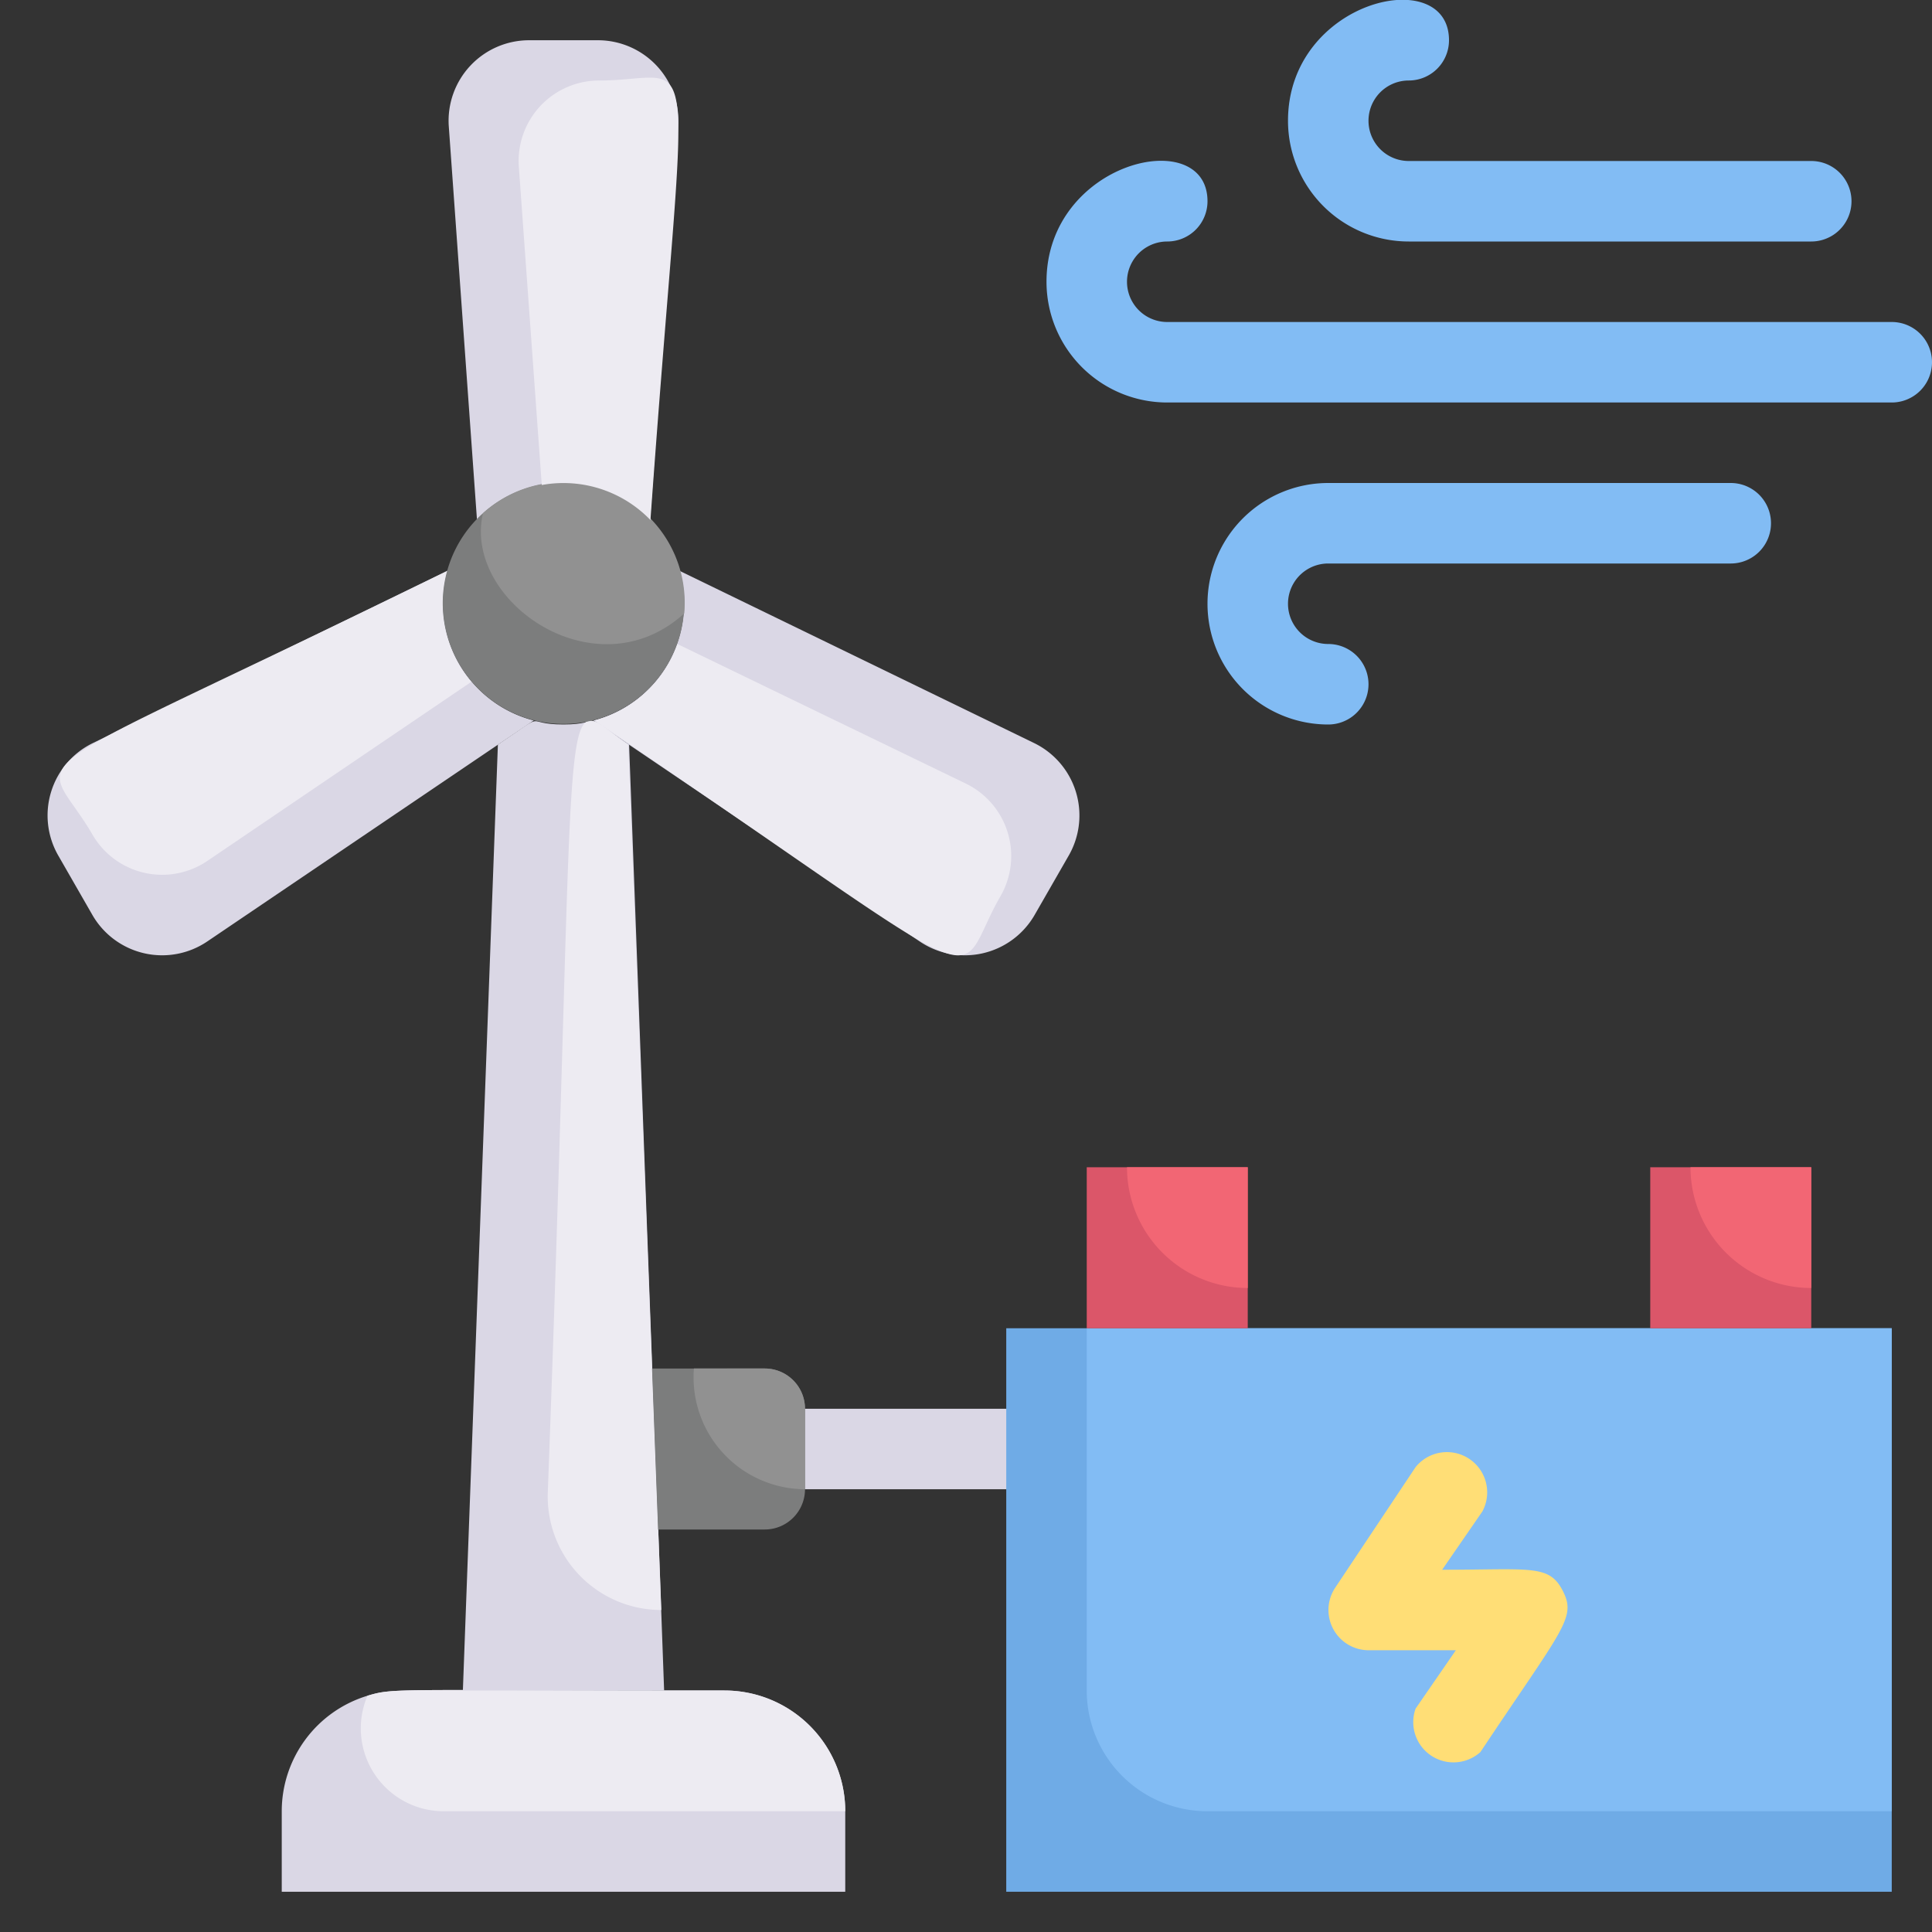 <svg xmlns="http://www.w3.org/2000/svg" viewBox="0 0 48 48"><rect x="0" y="0" width="48" height="48" fill="#333333" stroke="none"/><defs><style>.cls-1{fill:#dad7e5;}.cls-2{fill:#edebf2;}.cls-3{fill:#6fabe6;}.cls-4{fill:#82bcf4;}.cls-5{fill:#ffde76;}.cls-6{fill:#7c7d7d;}.cls-7{fill:#919191;}.cls-8{fill:#db5669;}.cls-9{fill:#f26674;}</style></defs><title>Renewable energy Windmill Turbin</title><g id="Renewable_energy_Windmill_Turbin" data-name="Renewable energy Windmill Turbin"><path class="cls-1" d="M25,37H20a1,1,0,0,1,0-2h5A1,1,0,0,1,25,37Z"/><path class="cls-1" d="M16.85,3.14l-.7,9.77a3,3,0,0,0-4.3,0l-.7-9.77a2,2,0,0,1,2-2.14h1.7A2,2,0,0,1,16.85,3.14Z"/><path class="cls-1" d="M13.26,17.9,5.15,23.39a2,2,0,0,1-2.85-.65l-.85-1.48a2,2,0,0,1,.86-2.8l8.81-4.28A3,3,0,0,0,13.26,17.9Z"/><path class="cls-2" d="M11.71,16.94,5.15,21.39a2,2,0,0,1-2.85-.65c-1.3-2.25-2.51-1,8.82-6.56A3,3,0,0,0,11.71,16.94Z"/><path class="cls-1" d="M26.55,21.26l-.85,1.48a2,2,0,0,1-2.85.65L14.74,17.9a3,3,0,0,0,2.14-3.72l8.81,4.28A2,2,0,0,1,26.55,21.26Z"/><path class="cls-1" d="M21,45v2H7V45a3,3,0,0,1,2.13-2.87c.68-.2.57-.13,8.87-.13A3,3,0,0,1,21,45Z"/><path class="cls-2" d="M21,45H11a2.06,2.06,0,0,1-1.87-2.87c.68-.2.57-.13,8.87-.13A3,3,0,0,1,21,45Z"/><path class="cls-1" d="M16.5,42h-5l.87-23.5c1.31-.88.57-.5,1.63-.5s.3-.39,1.63.5C16.56,43.5,16.4,39.28,16.5,42Z"/><path class="cls-2" d="M16.43,40a2.82,2.82,0,0,1-2.82-2.93c.79-21.14.18-19.81,2-18.57Z"/><rect class="cls-3" x="25" y="33" width="22" height="14"/><path class="cls-4" d="M47,33V45H30a3,3,0,0,1-3-3V33Z"/><path class="cls-5" d="M35.17,42.45l1-1.45H34a1,1,0,0,1-.83-1.55l2-3a1,1,0,0,1,1.66,1.1l-1,1.45c2.22,0,2.66-.14,3,.53s0,.92-2.05,4A1,1,0,0,1,35.17,42.45Z"/><path class="cls-6" d="M20,35v2a1,1,0,0,1-1,1H16.35l-.15-4H19A1,1,0,0,1,20,35Z"/><path class="cls-7" d="M20,35v2a2.78,2.78,0,0,1-2.76-3H19A1,1,0,0,1,20,35Z"/><rect class="cls-8" x="27" y="29" width="4" height="4"/><rect class="cls-8" x="41" y="29" width="4" height="4"/><path class="cls-9" d="M45,29v3a3,3,0,0,1-3-3Z"/><path class="cls-9" d="M31,29v3a3,3,0,0,1-3-3Z"/><path class="cls-4" d="M47,10H29a3,3,0,0,1-3-3c0-3,4-3.92,4-2a1,1,0,0,1-1,1,1,1,0,0,0,0,2H47A1,1,0,0,1,47,10Z"/><path class="cls-4" d="M45,6H35a3,3,0,0,1-3-3c0-3,4-3.92,4-2a1,1,0,0,1-1,1,1,1,0,0,0,0,2H45A1,1,0,0,1,45,6Z"/><path class="cls-4" d="M33,18a3,3,0,0,1,0-6H43a1,1,0,0,1,0,2H33a1,1,0,0,0,0,2A1,1,0,0,1,33,18Z"/><path class="cls-6" d="M17,15a3,3,0,1,1-5-2.25A3,3,0,0,1,17,15Z"/><path class="cls-7" d="M17,15.24c-2.2,2-5.51-.31-5-2.49A3,3,0,0,1,17,15.24Z"/><path class="cls-2" d="M16.83,16,24,19.47a2,2,0,0,1,.86,2.79c-1.3,2.25.35,2.71-10.09-4.36A3,3,0,0,0,16.83,16Z"/><path class="cls-2" d="M13.46,12.05l-.57-7.91a2,2,0,0,1,2-2.14c2.59,0,2.17-1.65,1.27,10.92A3,3,0,0,0,13.46,12.05Z"/></g></svg>